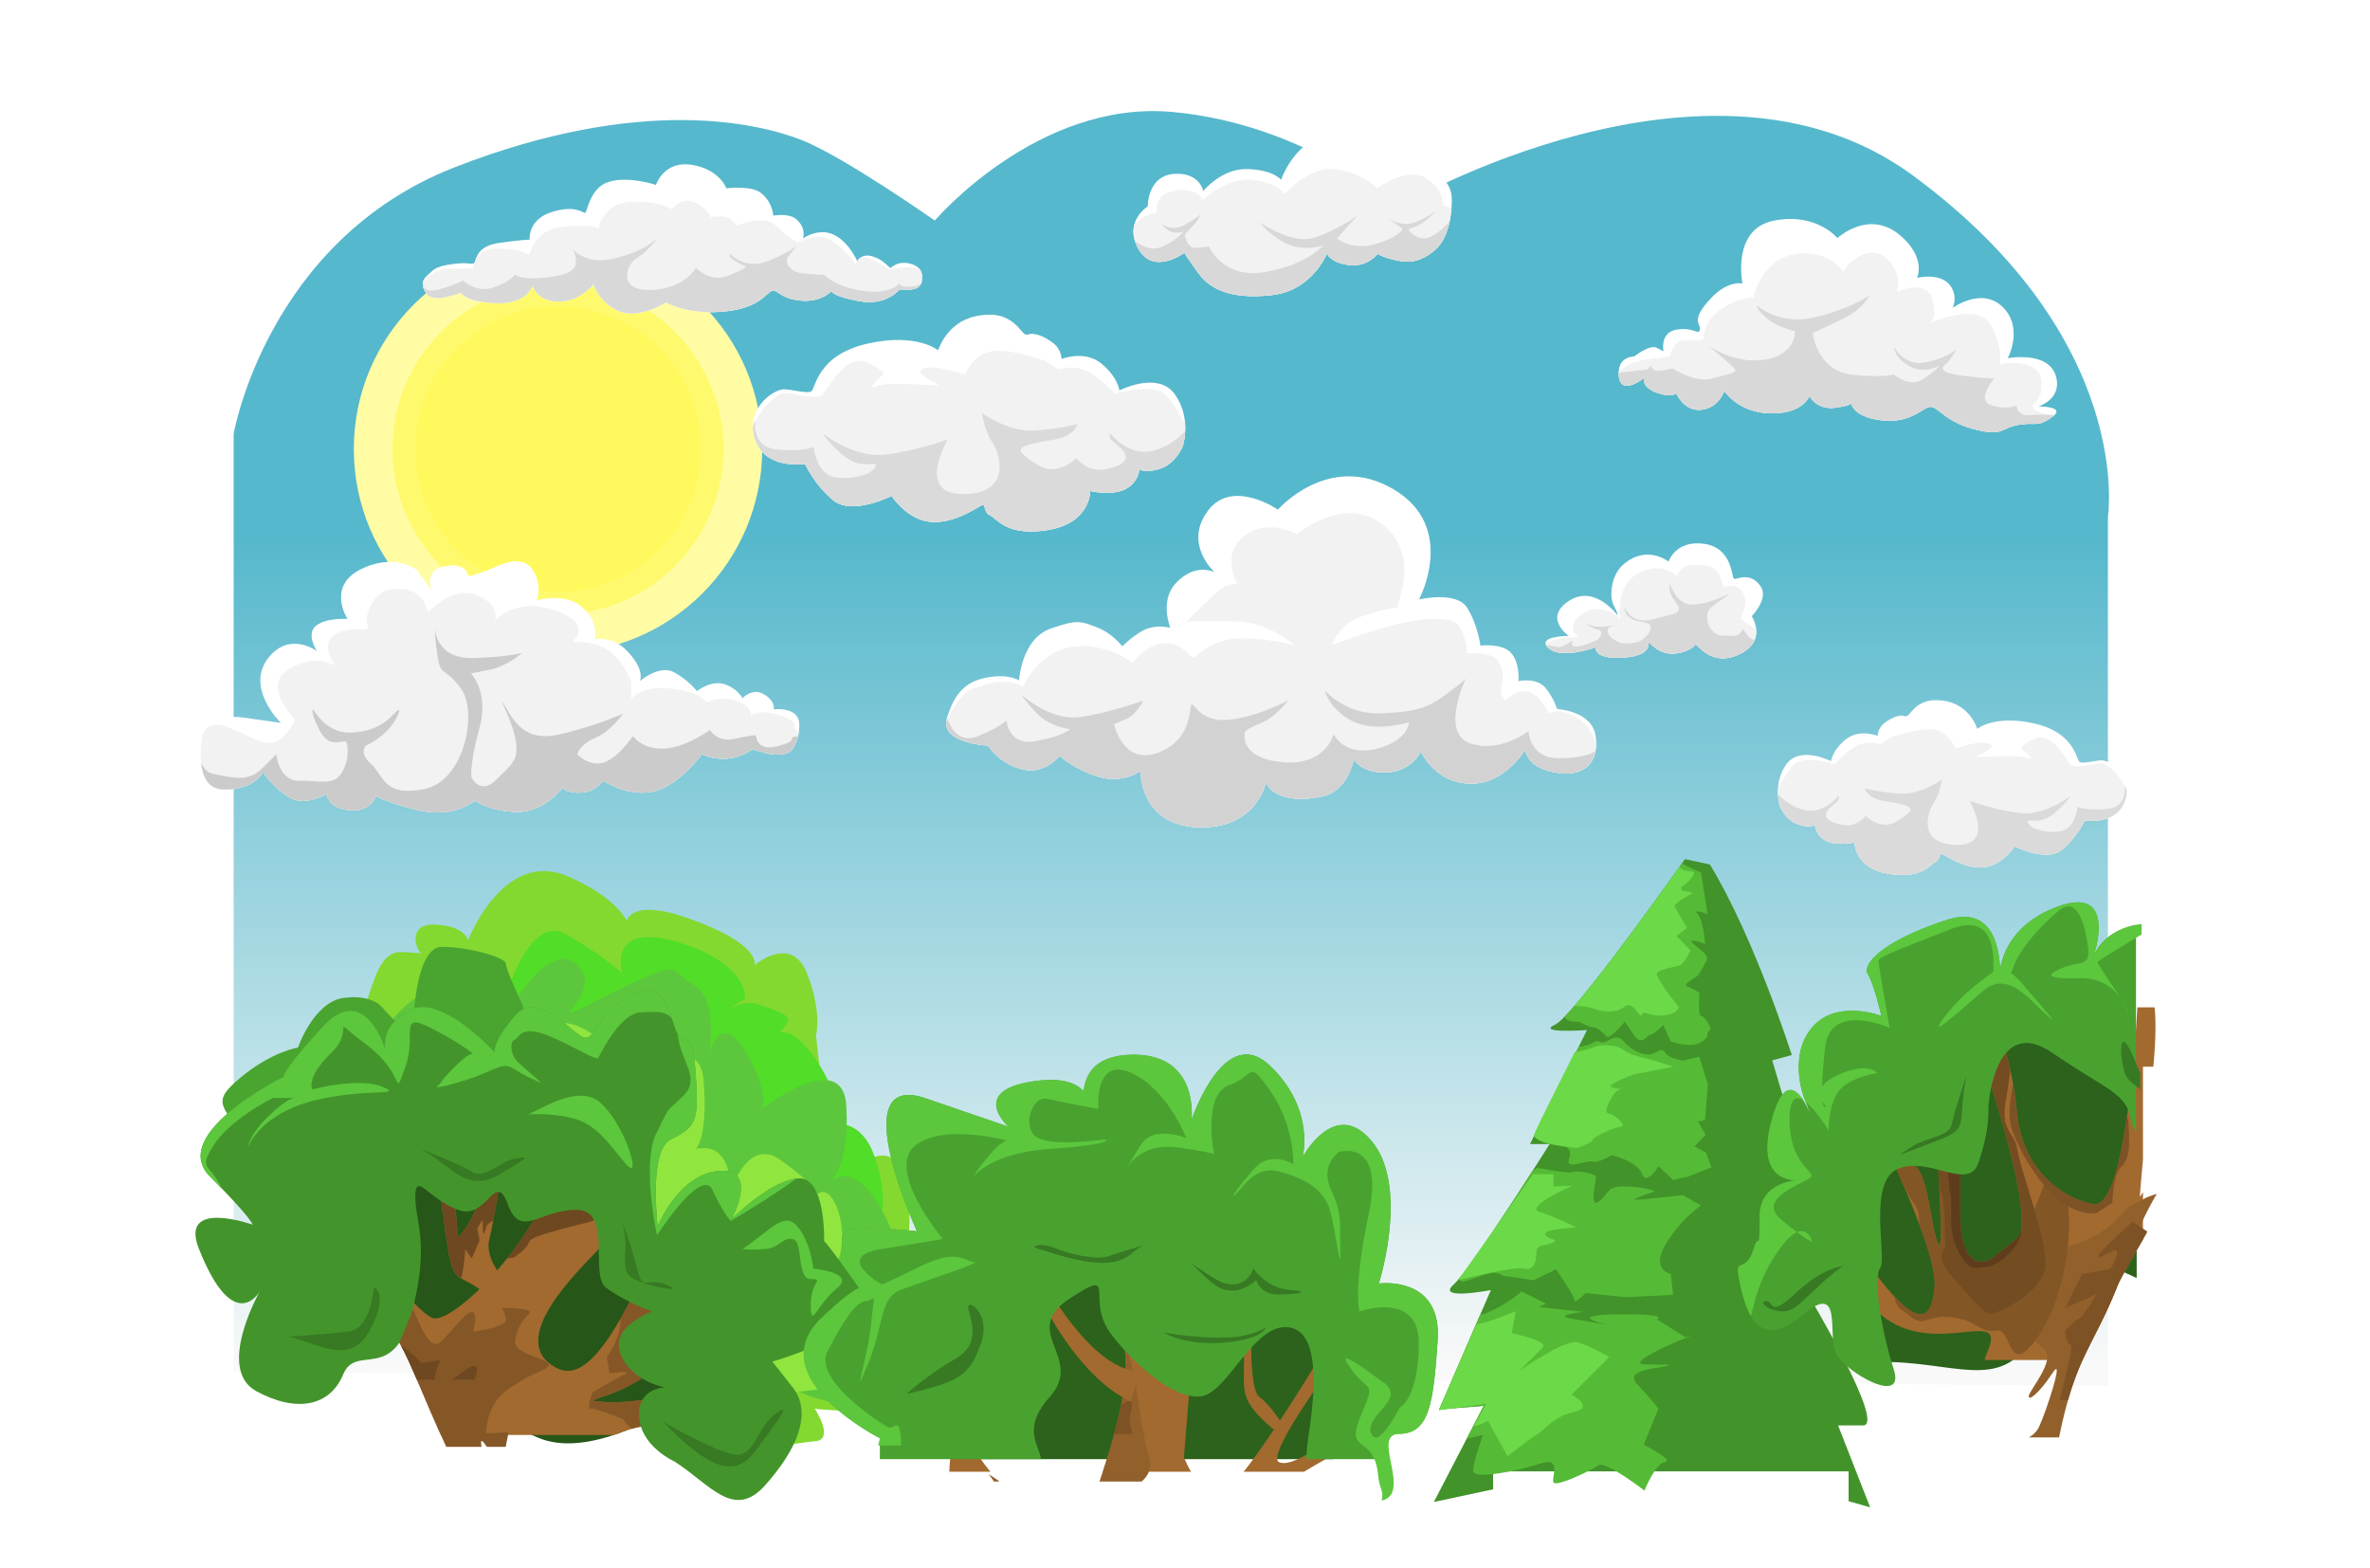<svg xmlns="http://www.w3.org/2000/svg" xmlns:xlink="http://www.w3.org/1999/xlink" xml:space="preserve" width="1200" height="793.701" viewBox="0 0 317.5 210"><defs><linearGradient id="a"><stop offset=".339" style="stop-color:#56b8cc;stop-opacity:1"/><stop offset="1" style="stop-color:#f9f9f9;stop-opacity:1"/></linearGradient><linearGradient xlink:href="#a" id="b" x1="159.015" x2="159.015" y1="16.217" y2="184.492" gradientTransform="translate(-2.566 -1.145)" gradientUnits="userSpaceOnUse"/><filter id="d" width="1.694" height="1.694" x="-.347" y="-.347" style="color-interpolation-filters:sRGB"><feGaussianBlur stdDeviation="7.905"/></filter><filter id="e" width="1.197" height="1.197" x="-.098" y="-.098" style="color-interpolation-filters:sRGB"><feGaussianBlur stdDeviation="1.81"/></filter></defs><g style="display:inline"><path d="M31.3 183.8V58.121s4.499-25.93 29.634-35.719 40.746-5.82 46.302-3.704 17.992 10.848 17.992 10.848 13.758-16.14 31.75-14.552c17.991 1.588 30.427 12.7 30.427 12.7s41.466-24.304 68.791-4.233c29.898 21.96 26.194 45.773 26.194 45.773V185.65Z" style="display:inline;opacity:1;fill:url(#b);stroke-width:.265"/></g><g style="display:inline"><path d="M-36.636 80.173c-.193-1.935.323-2.257 1.161-5.16s1.097-5.095 2.903-5.16c1.806-.064 5.74.58 6.643 1.097.903.516 2.774 1.29 3.419 2.45.645 1.162 2 3.29 2.644 4.451s2.258 3.612 1.677 3.934c-.58.323-1.29 1.548-1.87 1.548s-4.064 2.322-6.58 1.226-3.87-2.451-4.708-3.483-2.838-2.515-2.838-2.515z" style="fill:#275619;fill-opacity:1;stroke-width:.6;stroke-linecap:square;stroke-linejoin:bevel;stroke-dasharray:.6,1.8" transform="translate(144.363 -37.185)scale(2.717)"/><path d="M-35.152 63.403c.58-1.87.903-2.838 1.87-2.773s1.226.064.968.064-.839-1.483.645-1.419 1.612.774 1.612.774 1.742-4.515 4.902-3.16 3.29 2.967 3.032 2.967-.774-2.193 2.902-.903 3.29 2.322 3.29 2.322 1.806-1.548 2.58.387.451 3.096.451 3.096l.323 2.773s-.387 4.064.387 4.128 2.515-1.741 3.225-.645.774 3.29.58 3.612c-.193.323-1.677 1.355-1.677 1.355s2.193-2.451 2.451.193-2 5.87-2 5.87.646 1.29-1.29 1.225c-1.934-.065-2.063-.129-2.063-.129s1.032 1.548 0 1.612-4.128.903-3.548-1.096 2.774-6.514 2.58-6.837-3.805-10.384-9.288-10.449c-5.482-.064-10.578.452-11.287.13-.71-.323-.645-3.097-.645-3.097" style="display:inline;fill:#83d92f;fill-opacity:1;stroke-width:.6;stroke-linecap:square;stroke-linejoin:bevel;stroke-dasharray:.6,1.8" transform="translate(144.363 -37.185)scale(2.717)"/><path d="M-27.928 62.049s1.096-3.16 2.644-2.322a19 19 0 0 1 2.838 1.935s-.774-2.516 2.645-1.548c3.418.967 3.612 2.838 3.29 2.902s-1.936 1.548-1.936 1.548 1.42-1.806 2.71-1.354 1.74.58 1.29 1.096a25 25 0 0 1-.968 1.032s.774-2.193 2.709.903-.58 3.16-.58 3.16 2.386-1.354 3.289 1.355.064 3.999-.58 3.999c-.646 0-9.353-3.096-9.934-4.644s-7.224-6.127-7.224-6.127z" style="display:inline;fill:#51dd28;fill-opacity:1;stroke-width:.6;stroke-linecap:square;stroke-linejoin:bevel;stroke-dasharray:.6,1.8" transform="translate(144.363 -37.185)scale(2.717)"/><path d="m-24.897 65.274-.645.129s.387 2.709-.258 5.934-4.773 7.482-5.934 7.353c-1.16-.13-7.869-9.675-7.869-9.675l-.903.258s4.644 7.481 6.063 9.158c1.292 1.528 1.635 2.863 3.048 6.008h8.554c2.267-1.055 6.458-.46 6.458-.46l.516-2.323s-5.418 1.29-7.353 1.162c-1.935-.13.903 0 2.967-2.193s4.386-2.065 6.837-4.258-.129-1.934-.129-1.934-1.29-.13-2.064 1.677-4.902 3.225-5.676 3.999 2.064-6.192 3.096-6.837.13 0-1.16.129-3.758 8.936-6.257 7.772c-2.828-1.318 1.234-5.057 1.967-5.87 2.386-2.644 2.014-5.884 2.967-8.45.42-1.128.61-1.321-.161-1.225-.77.097-1.613 6.483-2.645 6.483s-1.419-6.837-1.419-6.837" style="display:inline;fill:#a26a2f;fill-opacity:1;stroke-width:.6;stroke-linecap:square;stroke-linejoin:bevel;stroke-dasharray:.6,1.8" transform="translate(144.363 -37.185)scale(2.717)"/><path d="M-28.916 77.716c-1.824-1.642-1.824-.182-2.28-3.466s-.638-5.29-.638-5.29l.82.09.457 5.656s.912-.82 1.185-2.554c.274-1.733.639-2.463.639-2.463s.547-.273.547.091c0 .365-.547 3.923-.82 5.017-.274 1.095 1.003 2.28 1.003 2.28zm-6.567-3.01c-.091-1.55-.183-2.828-.365-4.287s-.82-2.007-.365-2.098l.456-.091s1.642 4.196 1.368 6.202l-.273 2.007z" style="display:inline;fill:#a26a2f;fill-opacity:1;stroke-width:.6;stroke-linecap:square;stroke-linejoin:bevel;stroke-dasharray:.6,1.8" transform="translate(144.363 -37.185)scale(2.717)"/><path d="M-34.297 64.946c.638-2.098 3.74-3.193 4.287-3.193s1.915 1.916 1.915 1.916 2.007-3.831 3.467-2.372-2.554 3.467 1.46 1.46 2.918-1.186 4.195-.548c1.277.639.821 3.467.821 3.467s.547-2.554 2.007.273 0 2.828 0 2.828 4.56-3.74 4.743-.547c.182 3.192-.912 3.83-.912 3.83s1.094-1.367 2.554 1.095c1.46 2.463.547 3.831.547 3.831s2.372 1.004-.091 2.463-.365 4.014-3.193 3.284c-2.827-.73-4.925-3.01-4.925-3.649 0-.638 2.645-3.01-.365-3.466s-5.108-2.007-5.108-2.645c0-.639 5.2-4.378-.821-5.29-6.02-.913-7.754-.913-8.666-1.004s-1.915-1.733-1.915-1.733" style="fill:#5cc73d;fill-opacity:1;stroke-width:.6;stroke-linecap:square;stroke-linejoin:bevel;stroke-dasharray:.6,1.8" transform="translate(144.363 -37.185)scale(2.717)"/><path d="m-25.768 71.166-.032.17c-.286 1.429-1.254 3.058-2.346 4.42.393-.132.132.108.69-.32.684-.525.023-.57 1.277-.935s1.436-.388 2.12-.57c.685-.183 2.304-1.46 1.688-1.779-.133-.069-.41-.166-.761-.274-.113.147-.228.232-.346.232-.163 0-.31-.172-.443-.462a65 65 0 0 0-1.847-.482" style="display:inline;fill:#6e4820;fill-opacity:1;stroke-width:.6;stroke-linecap:square;stroke-linejoin:bevel;stroke-dasharray:.6,1.8" transform="translate(144.363 -37.185)scale(2.717)"/><path d="M-19.64 75.544c-.525.222-1.075.459-1.6.686-.408.813-.847 1.693-1.306 2.49q.021.209-.03.456c-.182.866-.639 1.413-.639 1.413l.137.822s1.186-.183.73.045-1.55.867-1.55.867-.365.82-.092.82c.274 0 1.551.502 1.551.502s.188.237.453.486c.7-.186 1.483-.273 2.24-.305a29 29 0 0 0 1.672-1.69c-1.73.352-4.02.757-5.146.682-1.935-.13.903 0 2.967-2.193 1.23-1.306 2.55-1.79 3.935-2.43-.062-.3-.142-.62-.232-.94-1.504 1.26-4.133 2.251-4.735 2.853-.513.513.561-2.37 1.644-4.564" style="fill:#855727;fill-opacity:1;stroke-width:.6;stroke-linecap:square;stroke-linejoin:bevel;stroke-dasharray:.6,1.8" transform="translate(144.363 -37.185)scale(2.717)"/><path d="M-32.572 66.37c.838-1.032 1.16-2.644 1.483-2.709s1.87-1.354 1.935.258.452 3.548.452 3.548 1.548-2.967 2.967-3.29 2.709 1.355 2.709 1.355l1.483.387s2.903-1.226 3.096.967-.129 3.548-.58 3.548c-.452 0-3.548 1.548-3.548 1.548s3.612-2.258 4.709-1.548.58 2.515.58 2.515.839-3.354 2.645-2.064 1.806 1.677 1.806 1.677.58-.516 1.032.839c.451 1.354.064 2.773-.516 3.289s-3.032 2-3.032 2 3.935-2.193 3.483-.13c-.451 2.065 1.226 3.419-1.29 3.677s-3.612.387-3.612.387-4.192-5.87-4.515-6.579c-.322-.71-8.514-7.353-9.223-7.417s-2.645-1.097-2.645-1.097z" style="display:inline;fill:#91e53f;fill-opacity:1;stroke-width:.6;stroke-linecap:square;stroke-linejoin:bevel;stroke-dasharray:.6,1.8" transform="translate(144.363 -37.185)scale(2.717)"/><path d="M-29.127 70.915a15 15 0 0 0-.245 1.237c-.273 1.733-1.185 2.554-1.185 2.554l-.276-3.416c-.24.086-.485.175-.715.26.092.758.208 1.665.352 2.7.265 1.906.377 2.213.78 2.457a.4.4 0 0 0 .064-.154c.114-.547.16-1.277.16-1.277l.319.456.387-.889-.114-.57s.274-.57.274-.342-.023.958.137.342c.057-.22.2-.327.374-.392.165-.873.353-2.034.48-2.905a34 34 0 0 0-.792-.061" style="fill:#6e4820;fill-opacity:1;stroke-width:.6;stroke-linecap:square;stroke-linejoin:bevel;stroke-dasharray:.6,1.8" transform="translate(144.363 -37.185)scale(2.717)"/><path d="M-40.828 70.176c-1.29-2-2-2.064-.452-3.354s2.838-1.484 2.838-1.484.774-2.257 2.258-2.45 1.935.515 1.935.515 1.483 1.677 1.483 1.097.13-4.128 1.42-4.128 3.16.516 3.16.838c0 .323.838 2.064.838 2.064s.323 4.709-.129 4.709c-.451 0-7.417.516-8.062.774s-5.29 1.419-5.29 1.419" style="display:inline;fill:#4aa530;fill-opacity:1;stroke-width:.6;stroke-linecap:square;stroke-linejoin:bevel;stroke-dasharray:.6,1.8" transform="translate(144.363 -37.185)scale(2.717)"/><path d="M-19.885 85.743c1.733 1.095 2.919 2.92 4.47 1.186s2.371-3.557 1.368-4.834l-1.004-1.277s5.747-1.551 4.196-3.74c-1.55-2.19-1.642-2.19-1.642-2.19s.092-3.192-1.277-3.1c-1.368.09-3.283 2.006-3.283 2.006s1.368-2.554-.639-2.372c-2.007.183-3.01 2.737-3.01 2.737s-.456-3.74.638-4.287c1.095-.548 1.369-.821 1.277-2.554-.09-1.734-.182-2.372-.73-2.463-.547-.091-.455-3.01-2.28-2.19-1.824.821-1.915 2.19-2.463 2.19-.547 0-2.28-2.463-3.466-1.095s-1.003 1.824-1.003 1.824-2.645-2.918-4.196-2.098-1.186 2.007-1.186 2.007-1.003-3.466-3.101-1.186-1.916 2.463-1.916 2.463-5.746 2.828-3.648 4.926 2.098 2.372 2.098 2.372-3.626-1.292-2.646 1.185c1.733 4.379 3.01 2.098 3.01 2.098s-2.189 3.831-.182 4.926 3.649.73 4.287-.82c.639-1.552 2.463.455 3.375-3.011s.183-4.47.183-5.747.638.092 2.098.639 1.824-2.007 2.462-.274 1.551.274 3.375.274.639 3.192 1.46 3.83c.82.64 2.28 1.187 2.28 1.187s-2.098.73-1.55 2.098 2.189 1.642 2.189 1.642-1.368 0-1.277 1.46 1.733 2.188 1.733 2.188" style="display:inline;fill:#43952b;fill-opacity:1;stroke-width:.6;stroke-linecap:square;stroke-linejoin:bevel;stroke-dasharray:.6,1.8" transform="translate(144.363 -37.185)scale(2.717)"/><path d="M-28.38 78.174s.065.064.194.516c.129.451-1.613.645-1.613.645s.258-.968-.064-.968c-.323 0-1.161 1.16-1.548 1.483s-.71-.064-1.355-1.612l-.672 1.65c.659 1.188 1.154 2.628 2.307 5.136h1.74c-.006-.047-.017-.104-.02-.142-.025-.268.107-.131.28.142h.934l.14-.723-1.097.064s-.064-1.419 1.097-2.193c1.16-.774.71-.451 1.741-.967s-1.548-.58-1.419-1.42c.13-.838.516-1.096.71-1.354s-1.355-.257-1.355-.257" style="display:inline;fill:#855727;fill-opacity:1;stroke-width:.6;stroke-linecap:square;stroke-linejoin:bevel;stroke-dasharray:.6,1.8" transform="translate(144.363 -37.185)scale(2.717)"/><path d="M-33.351 80.05c.257.483.502 1.038.77 1.663h.896c-.04-.365.273-.96.273-.96l-.967.13s-.533-.621-.972-.832m3.622.984c-.212-.023-.7.39-1.125.679h1.122c.16-.483.135-.666.003-.68" style="fill:#6e4820;fill-opacity:1;stroke-width:.6;stroke-linecap:square;stroke-linejoin:bevel;stroke-dasharray:.6,1.8" transform="translate(144.363 -37.185)scale(2.717)"/><path d="M-32.96 70.111c1.871.58 2.58 2.58 4.451 1.484s1.226-.839.71-.774-1.484 1.032-2.064.645-3.096-1.355-3.096-1.355m10.449 3.677c.58 1.612-.323 2.58.774 3.031s2.45.58 1.419.194c-1.032-.387-1.097.451-1.42-.839s-.773-2.386-.773-2.386m2.064 9.997c2.257 2.322 3.547 2.838 4.58 1.419 1.031-1.419 1.87-2.451.967-1.806s-1.032 2.193-2.064 2-3.483-1.613-3.483-1.613m-18.447-4.192c1.419.322 3.031 1.483 3.999-.323.967-1.806.193-2.128.193-2.128s-.129 2.064-1.225 2.193-2.967.258-2.967.258" style="fill:#377a23;fill-opacity:1;stroke-width:.6;stroke-linecap:square;stroke-linejoin:bevel;stroke-dasharray:.6,1.8" transform="translate(144.363 -37.185)scale(2.717)"/><path d="M-21.201 62.52a1.4 1.4 0 0 0-.6.145c-1.824.821-1.915 2.19-2.463 2.19-.547 0-2.28-2.463-3.466-1.095-1.185 1.368-1.003 1.825-1.003 1.825s-2.646-2.92-4.196-2.098c-1.55.82-1.186 2.006-1.186 2.006s-1.003-3.466-3.101-1.186-1.916 2.463-1.916 2.463-5.746 2.828-3.648 4.926c.213.213.39.395.562.572-.534-1.229-1.16-.859-.416-2.06.838-1.355 2.967-2.387 2.967-2.387h1.038c-.12.018-.453.14-1.2.839-1 .935-1.096 1.612-1.096 1.612s.58-1.612 3.16-2.29 4.644-.225 3.483-.71c-1.16-.483-3.45.13-3.45.13s-.355-.548.935-1.806-.29-1.903 1.71-.42 1.321 2.807 1.934 1.13-.451-2.838 1.452-1.839c.915.482 1.511.878 1.89 1.162-.142.032-.318.126-.536.322-.935.839-1.097 1.193-1.097 1.193s-.71.387 1.032-.129 2-1.032 2.645-.613 1.322.678 1.322.678-.645-.58-1.096-.968c-.452-.387-.452-1.096-.226-1.16.225-.065.258-.646 1.322-.323 1.064.322 2.71 1.386 2.806 1.225s1.064-2.225 2.128-2.257c.73-.022 1.217-.075 1.513.32-.214-.647-.506-1.391-1.203-1.397m1.472 2.13q.013.066.024.14c.194 1.322 1.129 2.064.258 2.935-.87.87-.58.322-1.322 1.838-.742 1.515.032 5.03.032 5.03s2.193-3.418 2.742-2.224.903 1.515.903 1.515 2.262-1.35 3.22-2.086c-1.36.171-3.185 1.996-3.185 1.996s1.368-2.554-.64-2.371c-2.006.182-3.01 2.736-3.01 2.736s-.455-3.74.64-4.287c1.094-.548 1.368-.822 1.276-2.555-.09-1.733-.182-2.37-.73-2.462-.08-.014-.147-.09-.208-.206" style="display:inline;fill:#5cc73d;fill-opacity:1;stroke-width:.6;stroke-linecap:square;stroke-linejoin:bevel;stroke-dasharray:.6,1.8" transform="translate(144.363 -37.185)scale(2.717)"/><path d="M-27.09 68.628c.452-.13 2.451-1.548 3.548-.58 1.096.967 1.806 3.16 1.548 3.224s-1.097-1.483-2.129-2.128-2.967-.516-2.967-.516m10.578 6.643c1.484-1.032 2.064-1.87 2.71-1.096.644.774.773 2.064.773 2.064s2.129.193 1.161.967c-.967.774-1.29 2.064-1.29.839s.71-1.29 0-1.29-.355-1.839-.87-1.968c-.517-.129-.613.42-1.387.484-.774.065-1.097 0-1.097 0" style="fill:#5cc73d;fill-opacity:1;stroke-width:.6;stroke-linecap:square;stroke-linejoin:bevel;stroke-dasharray:.6,1.8" transform="translate(144.363 -37.185)scale(2.717)"/><path d="M225.725 115.094s-14.79 20.994-17.415 22.187c-2.624 1.192 4.294.715 4.294.715l-7.634 15.269h2.625s-10.498 16.7-12.883 18.846c-2.386 2.148 5.01.716 5.01.716l-6.919 15.984 5.964-.477-6.68 12.883 7.938-1.701v-2.401h47.625v3.993l2.887.824-4.295-10.974h3.34c3.102 0-7.157-17.176-7.157-17.176l3.579.238-5.964-13.121 2.862-.477-5.487-18.37 2.625-.716s-5.01-15.745-10.974-25.527z" style="fill:#42932a;fill-opacity:1;stroke-width:1.463;stroke-linecap:square;stroke-linejoin:bevel;stroke-dasharray:1.463,4.39"/><path d="M225.356 115.68c.44.33 2.527 1.208 2.527 1.208l.878 5.601s-2.087-.878-1.318 0c.769.879.989 3.954.989 3.954s-2.966-1.1-1.318.219c1.647 1.317 1.756 1.537 1.427 2.196-.33.659-1.098 1.867-1.098 1.867s-2.196 1.209-1.427 1.429c.768.22 1.647.878 1.647.878s-.22 3.074.22 3.074c.439 0 1.647 1.758 1.098 1.978-.55.22.33.658-1.098 1.536-1.428.879-4.063-.109-4.063-.109l-.99-2.196s-1.318 1.318-1.757 1.318c-.44 0-1.098 1.647-2.197 0s-1.207-1.758-1.207-1.758-1.977 2.417-2.416 1.978c-.44-.44-1.209-1.209-1.758-1.209s-1.976-.769-1.976-.769-1.757.11-1.867-.658c-.002-.017-.01-.037-.015-.056 4.235-4.336 14.566-18.92 15.657-20.464z" style="fill:#55bb36;fill-opacity:1;stroke-width:1.463;stroke-linecap:square;stroke-linejoin:bevel;stroke-dasharray:1.463,4.39"/><path d="M216.571 138.987c.3.008.619.147.968.54 1.243 1.398 2.718 1.864 3.572 1.709s1.553-1.01 1.941-.233 2.408 1.088 2.408 1.088l2.175-.544 1.165 3.727-.39 4.815-.932.155 1.01 1.786-1.475 1.554 1.553.853.698 1.941-3.106 1.243-2.018.466-1.941-1.864s-1.631 2.719-2.253 1.01c-.62-1.708-4.038-2.486-4.038-2.486s-1.708 1.088-2.562.855c-.855-.233-3.805 1.32-3.106-.466s-2.175-2.252-3.029-2.951c-.2-.165-.886-.052-1.804.207l6.112-12.223.352.056c2.33-.62 1.553-.931 2.562-.62.726.222 1.371-.636 2.138-.618m-10.68 17.469c2.563.388 4.116.776 4.892.543s2.951.31 3.029.622c.078.31-1.01 4.427.387 3.34 1.398-1.088 1.01-1.943 3.029-2.02 2.019-.078 5.047.544 4.193.777s-3.027 1.008-2.25 1.008c.776 0 6.289-.62 6.289-.62l2.407 1.398s-2.718 1.786-4.737 5.202.7 3.96.7 3.96l.31 2.797-6.368.31-5.36-.544s-1.551 1.554-1.474 1.01c.078-.543-2.485-4.194-2.485-4.194l-3.028 1.476s-3.184-.544-3.727-.544c-.544 0-.855-.698-2.175-.387s-3.262 1.165-3.572 1.087c-.05-.012-.287-.099-.62-.228 2.159-2.538 6.952-9.878 9.865-14.42z" style="fill:#55bb36;fill-opacity:1;stroke-width:1.463;stroke-linecap:square;stroke-linejoin:bevel;stroke-dasharray:1.463,4.39"/><path d="m203.83 173.006 3.297 1.647-.99.44 6.04.658s-4.282.44-1.756.88 5.161.878 5.161.878-6.369-1.317.99-1.427c7.357-.11 5.38.658 5.38.658l3.844 2.416s1.537-.44 0 .11c-1.538.548-8.018 3.404-5.492 3.513 2.525.11 3.955-.11 2.967.22-.989.33-5.822.44-3.955 2.417s2.855 3.294 2.855 3.294l-1.977 4.832s4.174 2.087 2.857 2.307-2.747 3.843-2.747 3.843-5.27-4.064-6.149-3.405c-.878.66-5.712 2.966-6.041 2.307s1.209-3.513-1.756-2.525-9.007 2.195-9.007.987 1.318-4.832 1.318-4.832-.876.226-2.187.52l2.286-4.41-5.966.478 5.522-12.76.345.03c3.185-1.208 5.162-3.076 5.162-3.076" style="fill:#55bb36;fill-opacity:1;stroke-width:1.463;stroke-linecap:square;stroke-linejoin:bevel;stroke-dasharray:1.463,4.39"/><path d="M224.993 116.154c.855 1.01 2.563.077 1.709 1.32-.854 1.242-1.785 1.243-1.397 1.709s2.25.154.93.776c-1.32.62-1.94 1.397-1.94 1.397l1.708 2.95-1.397 1.088 1.864 1.941s-.854 1.708-1.32 1.941-3.03.544-3.185 1.165c-.156.622 2.95 4.505 2.95 4.505s-.154.933-2.095 1.088-2.64-.778-2.874-.08c-.233.7-1.165-2.095-2.33-1.085-1.164 1.01-3.416.62-4.425.155-.264-.122-1.14-.208-2.251-.294 4.482-5.164 12.33-16.177 14.029-18.574zm-14.023 24.785c3.075-.44 2.526-1.099 4.722-.879s1.098.769 4.063 1.538c2.966.768 4.393 1.317 4.393 1.317l-5.161.989s-4.064 1.427-3.075 1.757 1.757.11.988.33-2.306 3.074-1.428 3.184 2.526 1.647 1.648 1.757c-.879.11-3.624 1.318-3.734 1.757-.11.44-2.087 1.099-2.087 1.099s-6.37-.44-5.71-1.977c.658-1.538 5.38-10.872 5.38-10.872m-5.6 16.363h2.745v1.647l2.526-.11s-6.48 2.856-4.393 3.515 4.942 2.086 4.942 2.086-4.722.22-4.173.989c.55.768 2.087.549.879 1.098s-2.087 0-2.087 1.537c0 1.538-.769 2.197-1.757 1.867s-8.676 1.538-8.676 1.538zm-7.578 20.097c1.428-.11 5.272-1.757 5.272-1.757l-.55 2.965s4.942.988 4.174 1.867c-.769.879-3.185 3.185-3.185 3.185s6.15-4.283 7.797-3.844c1.648.44 4.283 1.977 4.283 1.977l-5.052 5.052s3.185 1.647.33 2.306-3.624 2.196-4.722 2.855-4.174 3.075-4.174 3.075l-2.635-4.722s-2.197 1.098-1.758.44c.44-.66 1.538-2.746 1.538-2.746l-6.37.878z" style="fill:#6bd948;fill-opacity:1;stroke-width:1.463;stroke-linecap:square;stroke-linejoin:bevel;stroke-dasharray:1.463,4.39"/><path d="M52.89 80.202c-.885 0-2.242.182-4.363.615-8.483 1.734-12.132-.09-10.216 4.379a20.5 20.5 0 0 0 2.402 4.16h15.832c.485-1.448 1.743-4.479-.538-6.076-2.053-1.436-.462-3.078-3.117-3.078" style="display:inline;fill:#2c621c;fill-opacity:1;stroke-width:.6;stroke-linecap:square;stroke-linejoin:bevel;stroke-dasharray:.6,1.8" transform="translate(-2.385 -90.462)scale(3.2)"/><path d="M47.085 81.915s.889 1.745.774 3.87c-.064 1.186-.512 2.787-.945 4.098h3.696a4 4 0 0 1-.3-.616l.516-6.32zm9.417 2.322s-1.935 3.353-3.612 5.546c-.03.039-.057.064-.085.1h2.534a28 28 0 0 1 1.55-.874l-.296-.659s-1.647 1.394-2.292 1.136 2.55-4.52 2.55-4.52zm-15.61 3.16s-.378 1.428-.403 2.486h1.723c-1.159-1.394-1.32-2.486-1.32-2.486" style="display:inline;fill:#a26a2f;fill-opacity:1;stroke-width:.6;stroke-linecap:square;stroke-linejoin:bevel;stroke-dasharray:.6,1.8" transform="translate(-2.385 -90.462)scale(3.2)"/><path d="m47.66 83.509-.009.064a8 8 0 0 1 .207 2.211c-.07 1.32-.612 3.133-1.085 4.508h1.764c.257-.216.462-.553.309-1.037-.274-.866-.547-3.056-.547-3.056zm-5.518 6.476.215.307h.217l-.057-.059c-.199-.13-.375-.248-.375-.248" style="display:inline;fill:#92602b;fill-opacity:1;stroke-width:.6;stroke-linecap:square;stroke-linejoin:bevel;stroke-dasharray:.6,1.8" transform="translate(-2.385 -90.462)scale(3.2)"/><path d="M54.05 88.106c-1.418-1.225-1.225-1.548-1.225-2.838s-.129-2.58-.129-2.58.71-.322.58 0c-.128.323-.322 3.677.194 4.064s.968 1.161.968 1.161zm-5.98-1.176c-1.64-.73-3.1-2.92-3.739-4.288s.456-2.737.456-2.737-1.55.456.456 3.284 3.284 2.463 3.284 2.463z" style="display:inline;fill:#a26a2f;fill-opacity:1;stroke-width:.6;stroke-linecap:square;stroke-linejoin:bevel;stroke-dasharray:.6,1.8" transform="translate(-2.385 -90.462)scale(3.2)"/><path d="M52.895 72.415c-1.367.037-2.27 2.747-2.27 2.747s.365-2.828-2.554-2.736c-1.452.045-1.888.79-1.96 1.528-.302-.34-.88-.569-1.962-.434-2.92.365-1.186 1.916-1.186 1.916l-3.466-1.186c-3.467-1.186-.365 5.564-.365 5.564s-1.55-.182-2.737-.091c-.871.067-.07 1.607.418 2.421-.29.102-.8.456-1.695 1.319-2.554 2.463 2.463 5.017 2.463 5.017v.876h6.745c-.07-.598-.821-1.27.37-2.61 1.46-1.641-1.277-2.736.82-4.104 2.099-1.368.64 0 1.734 1.46 1.095 1.459 3.01 3.01 4.013 2.553s2.007-2.827 3.284-2.827 1.369 1.915 1.004 4.378a11 11 0 0 0-.12 1.15h3.382c-.025-.586.025-1.059.478-1.059 1.277 0 1.459-1.185 1.641-3.922.183-2.736-2.462-2.372-2.462-2.372s1.277-4.013-.274-5.929c-1.55-1.915-2.919.639-2.919.639s.547-2.007-1.368-3.831c-.36-.342-.7-.476-1.014-.467" style="display:inline;fill:#49a22f;fill-opacity:1;stroke-width:.6;stroke-linecap:square;stroke-linejoin:bevel;stroke-dasharray:.6,1.8" transform="translate(-2.385 -90.462)scale(3.2)"/><path d="M38.7 86.623c2.322-.516 2.644-.839 3.096-2.064s-.452-1.87-.516-1.613c-.065.258.71 1.484-.516 2.193S38.7 86.623 38.7 86.623m5.353-6.127c2.129.709 3.311.892 4.064.253.752-.638 1.026-.479-.046-.182-1.072.296-.975.457-2.043.276-.795-.134-1.081-.367-1.514-.436-.434-.068-.46.089-.46.089m5.408 3.56c1.368.775 3.77.383 4.158-.05.388-.434-.122.21-1.467.255s-2.691-.205-2.691-.205M50.6 81.14c.935.936 1.201 1.161 1.75 1.161s.991-.451.991-.451.13.613.935.613c.807 0 1.42-.13.452-.194s-1.516-.903-1.516-.903-.226.891-1.217.621c-.331-.09-1.395-.846-1.395-.846" style="display:inline;fill:#377a23;fill-opacity:1;stroke-width:.6;stroke-linecap:square;stroke-linejoin:bevel;stroke-dasharray:.6,1.8" transform="translate(-2.385 -90.462)scale(3.2)"/><path d="M52.895 72.415c-1.367.037-2.27 2.747-2.27 2.747s.365-2.828-2.554-2.736c-1.452.045-1.888.79-1.96 1.527-.302-.34-.882-.568-1.962-.433-2.92.365-1.186 1.916-1.186 1.916l-3.466-1.186c-3.466-1.186-.365 5.564-.365 5.564s-1.55-.183-2.737-.091c-.87.067-.072 1.603.416 2.419-.292.105-.804.464-1.693 1.32-2.554 2.463 2.463 5.018 2.463 5.018l-.07.304h.96c-.038-1.355-.257-.646-.525-.76-.32-.137-3.193-2.007-2.554-3.193.638-1.186 1.14-2.053 1.596-2.098.456-.046.365-.501.228.958s-.866 3.466-.137 1.687c.73-1.778.46-2.77 1.411-3.125s3.418-1.16 3.048-1.145c-.371.016-.645-.613-2.226.161s-1.644.775-1.644.775-2.064-1.162-.033-1.484 2.58-.42 2.58-.42-2.45-2.934-1.128-3.934c.996-.753 2.924-.408 3.815-.192-.155.051-.35.179-.59.45-.742.839-.774 1.032-.774 1.032s.709-.967 3.16-1.129c2.451-.16 2.483-.387 2.29-.387s-2.032.29-2.774-.064c-.741-.355-.29-1.806.387-1.645.678.162 2.129.42 2.129.42s-.194-2.193 1.354-1.516 2.322 2.74 2.322 2.74-1.354-.58-1.903.291c-.548.87-.548.903-.548.903s.549-1 2.065-.806c1.515.193 1.612.355 1.547.194-.064-.162-.419-2.452.645-2.806s.742-1.161 1.742.29.935 3.031.935 3.031-.935-.612-1.645.194-1.064 1.355-.741 1.032c.322-.322.806-1.161 1.741-.935s1.935.677 2.193 1.677.452 2.774.42 1.613.096-1.484-.388-2.516c-.483-1.032.323-1.58.323-1.58s1.935-.613 1.258 2.58c-.678 3.192-.387 4.095-.387 4.095s2.515-.903 2.483 1.387-.806 2.644-.806 2.644-.903 1.806-1.194 1.064c-.29-.741 1.516-1.418.517-2.128-1-.709-2.097-1.548-1.323-.516s1 .387.355 1.967.58.71.742 2.419c.06.635.261.669.147 1.08 1.302-.27-.444-2.791.706-2.791 1.277 0 1.46-1.186 1.642-3.923.183-2.736-2.462-2.372-2.462-2.372s1.277-4.013-.274-5.929c-1.55-1.915-2.919.639-2.919.639s.547-2.007-1.368-3.831c-.36-.342-.7-.476-1.014-.467" style="display:inline;fill:#5cc73d;fill-opacity:1;stroke-width:.6;stroke-linecap:square;stroke-linejoin:bevel;stroke-dasharray:.6,1.8" transform="translate(-2.385 -90.462)scale(3.2)"/><path d="M48.016 86.926c-.07-.001-.177.044-.333.15-.08.4-.18.815-.292 1.228h.77c-.11-.437-.173-.495-.09-.828.075-.299.11-.55-.055-.55" style="display:inline;fill:#7d5225;fill-opacity:1;stroke-width:.6;stroke-linecap:square;stroke-linejoin:bevel;stroke-dasharray:.6,1.8" transform="translate(-2.385 -90.462)scale(3.2)"/><path d="M268.396 133.066c-2.104.02-3.841 1.199-4.98 5.016-2.802 9.396-2.637 14.177-3.461 14.507-.825.33-9.891-4.946-11.045 2.308s-4.286 14.177-1.649 20.77c2.638 6.594-4.869 6.962 4.693 6.797 9.56-.165 16.078 4.083 20.2-3.17 4.12-7.253 7.418-9.726 8.572-10.056.71-.202 3.444.996 5.518 1.974V139.15c-2.011-1.917-4.312-3.173-7.002-3.375-3.915-.293-7.772-2.737-10.846-2.708" style="display:inline;fill:#2c621c;fill-opacity:1;stroke-width:1.533;stroke-linecap:square;stroke-linejoin:bevel;stroke-dasharray:1.533,4.6"/><path d="m266.219 133.302-2.638 2.637s9.891 27.365 6.594 30.002l-3.297 2.638s-4.286 2.967-4.286-6.264v-13.518s-3.297-.66-3.297.99c0 1.648 1.32 19.122.33 16.814s-1.319-9.561-3.297-10.55-2.473.164-2.473.164 5.654 12.08 5.324 16.037-1.609 6.675-7.816-1.472c-2.096-2.751-3.155-4.48-3.605-5.565l-.991.397s-4.809-5.885 2.115 6.643c6.924 12.529 20.66 1.474 17.337 8.904a6.4 6.4 0 0 0-.34 1.032h13.124c1.376-3.046 2.899-5.465 4.69-9.985.266-.671 1.683-3.18 3.393-6.142v-6.358l-.426.63s.149-2.003.426-4.956v-12.477h1.387c.525-5.497.165-7.953.165-7.953h-2.308s-1.318 27.365-5.934 26.376c-4.616-.99-9.561-4.946-10.22-12.529s-3.957-15.495-3.957-15.495m-18.461 31.913 2.306-.922s-3.556-2.087-2.306.922" style="display:inline;fill:#a26a2f;fill-opacity:1;stroke-width:1.533;stroke-linecap:square;stroke-linejoin:bevel;stroke-dasharray:1.533,4.6"/><path d="M288.934 159.934c-1.966.6-1.847.864-2.685 1.183-2.448.932-1.865 2.914-7.11 5.128-5.246 2.215-5.012.234-3.497 3.731s-1.4 3.73-3.264 5.945c-1.865 2.215 0 3.497 1.516 4.896 1.515 1.399-1.983 5.36-2.1 6.177s1.4-.35 3.148-3.03c1.749-2.682-.816 5.128-1.748 7.11-.353.75-.824 1.166-1.386 1.488h4.037c2.197-10.902 4.582-12.115 7.847-20.356.45-1.136 1.976-6.732 5.242-12.272" style="display:inline;fill:#92602b;fill-opacity:1;stroke-width:1.533;stroke-linecap:square;stroke-linejoin:bevel;stroke-dasharray:1.533,4.6"/><path d="M259.37 151.217c.202 3.978 1.147 17.465.255 15.384-.99-2.308-1.319-9.561-3.297-10.55-1.378-.69-2.027-.34-2.299-.064l-.045.514c.097.208.413.896.959 2.15.273.521.398.817.923 1.728.888 1.543 1.169 1.403 1.215 2.9.007.235.022.495.034.748 1.183 3.17 2.21 6.481 2.064 8.225-.282 3.387-1.272 5.844-5.443 1.375.258.816.322 1.425 1.147 1.953 1.17.748 1.824 1.684 2.947 1.357 1.122-.328 2.151-.843 4.677-.282 2.526.562 2.9 1.965 4.958 1.591s1.497 6.174 5.098 1.45 4.724-12.255 4.63-16.183c-.023-.977-.11-2.2-.227-3.485a12.7 12.7 0 0 1-2.853-2.182c-1.021 3.006-2.29 6.117-3.354 6.813-.1.6-.287 1.045-.584 1.282l-3.297 2.638s-4.286 2.967-4.286-6.264V152.5a23.4 23.4 0 0 0-3.222-1.283" style="display:inline;fill:#835626;fill-opacity:1;stroke-width:1.533;stroke-linecap:square;stroke-linejoin:bevel;stroke-dasharray:1.533,4.6"/><path d="m268.257 139.265-3.04 1.425c2.656 7.944 7.391 23.305 4.958 25.251l-3.297 2.638s-4.286 2.967-4.286-6.264v-13.518s-3.297-.66-3.297.99c0 .621.186 3.612.367 6.828.034.04.066.06.091.051-.03.166-.046.309-.063.453.032.594.065 1.125.095 1.723.127.5.315 1.005.497 1.793.397 1.72.133 4.167.331 5.688.199 1.522-1.852 1.588 1.058 4.895s4.234 4.961 5.226 4.763 7.276-2.977 7.144-6.88c-.133-3.902-3.374-12.501-3.77-15.015-.398-2.513-2.25-2.513-1.588-6.416.232-1.369.444-2.86.637-4.283a60 60 0 0 0-1.063-4.122" style="display:inline;fill:#744c22;fill-opacity:1;stroke:none;stroke-width:.78"/><path d="m260.372 149.344 2.22 2.854v10.117c0 9.231 4.286 6.264 4.286 6.264l3.298-2.638c.276-.22.456-.618.561-1.155.12.34.056.665-.34 1.46-1.05 2.097-3.381 3.497-4.547 3.497s-1.982.815-3.497-2.1c-1.515-2.913-.699-5.244-1.049-7.459s-.932-10.84-.932-10.84" style="display:inline;fill:#5d3d1b;fill-opacity:1;stroke-width:1.533;stroke-linecap:square;stroke-linejoin:bevel;stroke-dasharray:1.533,4.6"/><path d="M278.537 120.886c-.823-.036-1.886.17-3.251.711-5.327 2.111-6.91 5.748-7.338 8.27-.143-3.416-1.293-8.542-7.169-6.621-8.572 2.802-11.375 5.934-10.55 7.253s1.813 5.605 1.813 5.605-5.935-2.308-9.231 1.484-1.154 9.396-1.154 9.396l.819 2.13c-1.142-2.588-3.271-5.812-5.105.837-1.966 7.126 1.378 8.115 3.21 8.158-1.708.224-4.859 1.133-4.859 4.865 0 5.11-.152 2.216-.66 3.957-1.153 3.956-2.637 1.318-2.142 4.12 1.027 5.82 3.132 9.727 8.572 5.111s3.297 2.638 4.45 5.11c1.155 2.473 9.397 7.254 7.748 2.143-1.648-5.11-2.802-12.198-1.813-13.517s-1.813-11.704 2.473-13.353 9.396 3.132 10.715-.824 1.319-5.935 1.319-7.253c0-1.32 1.154-12.529 8.572-7.419s9.89 5.276 10.55 9.067c.126.722.36 1.161.645 1.472v-27.69c-4.882.971-5.755 4.458-5.755 4.458s2.582-7.276-1.86-7.47" style="display:inline;fill:#49a22f;fill-opacity:1;stroke-width:1.533;stroke-linecap:square;stroke-linejoin:bevel;stroke-dasharray:1.533,4.6"/><path d="M284.496 139.567c-.559-.018-.35 2.678.186 4.285.21.628 1 1.355 2.03 2.072v-2.21c-.55-1.097-.952-2.478-1.7-3.654-.217-.34-.387-.488-.516-.493m-21.079 4.615c-1.32 6.923.743 6.91-4.444 8.834s-5.129 2.156-3.03.699 5.187-1.34 5.536-3.147c.35-1.807 1.938-6.386 1.938-6.386m-16.567 25.444c-4.313 3.147-5.944 6.061-7.926 6.061s-3.38-1.282-2.331-1.398c1.049-.117.233 2.448 3.963-1.05 3.73-3.496 6.294-3.613 6.294-3.613" style="display:inline;fill:#377a23;fill-opacity:1;stroke-width:1.533;stroke-linecap:square;stroke-linejoin:bevel;stroke-dasharray:1.533,4.6"/><path d="M278.282 120.882c-.784.012-1.768.229-2.996.715-5.309 2.104-6.903 5.727-7.338 8.247-.147-3.415-1.306-8.515-7.169-6.598-8.572 2.802-11.375 5.934-10.55 7.253s1.813 5.605 1.813 5.605-5.935-2.308-9.232 1.484-1.153 9.395-1.153 9.395l.25.652c1.445 1.135 3.078 3.808 3.078 3.808s-.116-2.915 1.166-5.013 5.361-2.681 5.361-2.681-1.282-1.632-5.478.35c-1.057.499-1.646 1.006-1.947 1.486.033-1.258.163-3 .432-5.333.7-6.062 8.626-2.565 8.626-2.565s-1.457-8.304-1.486-8.916 2.885-1.604 9.646-4.285c6.76-2.68 5.595 5.275 5.77 5.567s-3.205 1.89-6.337 5.887 1.854-.578 4.945-3.215c3.09-2.638 5.88.766 8.21 2.98 2.332 2.215.117-.348-2.914-3.845-.793-.915-1.302-1.338-1.616-1.513.11-.124.226-.341.335-.702.7-2.331 3.729-5.712 6.177-7.694 2.448-1.981 3.497 2.098 3.847 4.895.35 2.798-1.166 1.866-3.381 2.799s-2.447 1.515 2.215 1.398c2.858-.071 4.53 1.302 5.453 2.538a41 41 0 0 0-.907-1.372c-2.331-3.38-2.099-3.38-2.099-3.38s3.375-2.182 5.896-3.625v-1.425c-4.816.65-6.175 3.632-6.445 4.397.27-.806 2.33-7.364-2.171-7.294zm5.727 12.699c.332.524.585.953.75 1.261a7 7 0 0 0-.75-1.261m.75 1.261c.103.224.172.407.208.514.147.441.29.414-.208-.514m-44.843 11.179c-.832-.049-1.72.942-2.545 3.93-1.959 7.101 1.353 8.107 3.189 8.156-1.714.23-4.838 1.155-4.838 4.867 0 5.11-.152 2.216-.66 3.957-1.153 3.956-2.636 1.318-2.142 4.12.375 2.124.894 3.99 1.666 5.284.46-1.96 1.096-5.202 3.755-8.923.993-1.391 1.78-2.075 2.397-2.343a34 34 0 0 1-2.28-1.853c-2.914-2.565 2.68-4.547 3.962-5.363s-2.797-1.515-2.68-8.16c.045-2.623.874-2.898 1.859-2.275-.5-.771-1.076-1.362-1.683-1.397m.822 19.048c1.356 1.001 2.032 1.294 2.032 1.294s-.478-1.97-2.032-1.294m3.409-17.546c.253.44.536.731.372.772-.163.04-.296-.197-.372-.772" style="display:inline;fill:#5cc73d;fill-opacity:1;stroke-width:1.533;stroke-linecap:square;stroke-linejoin:bevel;stroke-dasharray:1.533,4.6"/><path d="M285.667 163.682s-4.313 3.846-4.546 4.546c-.233.699.932-.35 2.097-.7s-.466 2.448-.466 2.448l-3.846.699-2.215 4.546 4.196-1.865s-1.748 3.03-2.33 3.264c-.584.233-1.866 1.632-1.866 1.632s.116 1.865.699 1.865c.433 0-.553 3.873-1.47 7.44h1.127c1.878-6.543 3.964-8.584 6.645-15.351.298-.752 1.915-3.613 3.916-7.06l.04-.182zm-15.976-18.426c.21 1.169.382 2.357.485 3.54.66 7.584 5.604 11.54 10.22 12.53 2.178.466 3.62-5.38 4.538-11.686l.149.17c.35 3.963.117 5.596-.932 6.528-1.05.933-1.165 4.779-1.165 4.779l-2.099 1.398s-2.098.467-4.896-1.63c-2.798-2.099-5.595-6.879-6.527-9.793-.488-1.524-.179-3.908.227-5.836" style="display:inline;fill:#7d5225;fill-opacity:1;stroke-width:1.533;stroke-linecap:square;stroke-linejoin:bevel;stroke-dasharray:1.533,4.6"/></g><g style="display:inline" transform="translate(-153.119 -13.557)"><circle cx="227.874" cy="73.713" r="27.355" style="display:inline;opacity:1;fill:#fffca4;fill-opacity:1;stroke-width:.309;filter:url(#d)"/><circle cx="227.874" cy="73.713" r="22.063" style="opacity:1;fill:#fffa6d;fill-opacity:1;stroke-width:.25;filter:url(#e)" transform="translate(-1.142 -.37)scale(1.005)"/><circle cx="227.874" cy="73.713" r="19.149" style="opacity:1;fill:#fff95e;fill-opacity:1;stroke-width:.217"/></g><g style="display:inline"><path d="M158.668 33.873s-4.163 3.087-6.174-.562 1.263-5.659 1.263-5.659-.047-4.07 3.461-4.35 3.976 2.292 3.976 2.292 2.479-3.087 5.987-2.947 4.443 1.45 4.443 1.45 1.766-5.363 6.548-6.08c6.548-.982 7.764 4.022 7.764 4.022s8.606-.56 8.56 4.771c-.047 5.332-2.386 6.782-2.386 6.782s-1.777 1.684-3.975 1.45-3.602-1.029-3.602-1.029-1.291 1.78-3.77 1.5c-2.479-.281-3.012-1.547-3.012-1.547s-1.917 4.958-7.343 5.566-8.279-.748-9.869-2.947-1.87-2.712-1.87-2.712" style="opacity:1;fill:#fff;fill-opacity:1;stroke-width:.265"/><path d="M178.173 22.624c-3.245.102-6.081 3.391-6.081 3.391s-.702-1.45-4.163-1.918-6.782 2.666-6.782 2.666-.842-1.917-4.35-1.075c-2.206.53-1.824 2.806-1.824 2.806s-1.45.093-2.666 1.356c0 0-.205.03-.286.04-.29.892-.289 2.038.473 3.421 2.012 3.649 6.174.562 6.174.562s.28.514 1.87 2.713 4.444 3.554 9.87 2.946 7.343-5.566 7.343-5.566.533 1.266 3.012 1.547 3.77-1.5 3.77-1.5 1.403.795 3.602 1.029 3.975-1.45 3.975-1.45 2.01-1.254 2.338-5.693c-.03-.019-.063-.05-.093-.06-1.122-.421-1.029-.327-1.029-.327s.281-2.012-2.291-3.649-6.502 1.357-6.502 1.357-2.198-2.198-5.706-2.573a5 5 0 0 0-.654-.023" style="opacity:1;fill:#f2f2f2;fill-opacity:1;stroke-width:.265"/><path d="M192.391 28.213s-1.871 1.45-3.508 1.73c-1.637.281-3.04-.794-3.04-.794l2.104 1.543s-.841 1.263-3.881 2.058-4.958-.795-4.958-.795.14-.093.7-.795c.562-.702 2.06-2.245 2.06-2.245s-2.9 2.01-5.847 2.946-7.203-2.057-7.203-2.057.888 1.402 3.274 2.712c2.385 1.31 5.144.375 5.144.375s-2.104 2.572-7.763 3.554c-5.66.982-7.53-3.46-7.53-3.46s-.469.14-1.685.233-1.543-1.73-1.543-1.73.374-.562 1.076-1.217c.701-.655 1.075-1.59 1.075-1.59s-.42.467-2.15 1.45c-1.731.982-3.322-.234-3.322-.234l.889.795c.888.796 2.245.375 2.245.375s-1.17 1.356-3.04 2.057c-1.5.563-2.922-.433-3.446-.864.104.334.25.684.452 1.051 2.012 3.649 6.174.562 6.174.562s.28.514 1.87 2.713 4.444 3.554 9.87 2.946 7.343-5.566 7.343-5.566.533 1.266 3.012 1.547 3.77-1.5 3.77-1.5 1.403.795 3.602 1.029 3.975-1.45 3.975-1.45 1.45-.914 2.087-3.912c-.401.467-1.358 1.478-2.555 2.041-1.59.749-2.806-.748-2.806-.748s-.561-.234.655-.562c1.216-.327 2.9-2.198 2.9-2.198" style="opacity:1;fill:#d8d8d8;fill-opacity:1;stroke-width:.265"/><path d="M132.37 99.89s-6.528-.296-5.51-3.687c1.016-3.391 2.542-4.96 5.51-5.468 2.84-.487 4.153.424 4.153.424s.3-5.59 4.24-6.952c3.433-1.187 3.856-1.06 6.188-.17 2.079.794 3.39 2.544 3.39 2.544s1.71-1.635 2.968-2.204c1.78-.806 3.476-.254 3.476-.254s-1.453-3.592.678-5.935c2.662-2.927 5.256-1.526 5.256-1.526s-4.281-3.815-.848-8.308c3.258-4.262 9.325-.084 9.325-.084s6.817-7.825 15.464-2.739 3.441 14.777 3.441 14.777 5.002-1.187 6.443 1.102 1.78 5.086 1.78 5.086 2.846-.372 4.07.933c1.27 1.356 1.017 3.815 1.017 3.815s2.5-.552 3.687.974 1.484 2.756 1.484 2.756 4.662.254 5.171 3.56c.503 3.269-1.187 5.468-4.79 5.044-4.594-.54-4.62-3.179-4.62-3.179s-2.61 4.434-6.951 4.578c-5.13.17-7.037-4.323-7.037-4.323s-1.178 2.545-4.238 2.797c-3.603.297-4.748-1.695-4.748-1.695s-.802 4.194-4.154 4.916c-6.485 1.4-7.63-1.865-7.63-1.865s-1.186 6.274-9.07 6.02-7.715-7.545-7.715-7.545-2.373 1.78-5.68.762c-3.306-1.017-5.17-2.797-5.17-2.797s-1.95 2.543-4.96 1.823c-3.156-.756-4.62-3.18-4.62-3.18" style="fill:#fff;fill-opacity:1;stroke-width:.24"/><path d="M180.33 68.749c-3.585.223-6.59 2.827-6.59 2.827s-3.942-2.331-7.206.339c-3.025 2.475-.764 6.358-.764 6.358s-.249-.203-1.44.17c-1.056.329-5.341 4.832-5.341 4.832s2.712-.17 6.951 0 7.545 3.221 7.545 3.221-3.094-.975-7.163-.975-6.028 2.438-6.231 2.501c-.923.287-1.187-1.823-3.985-1.865-2.327-.035-4.408 2.628-4.408 2.628s-3.476-2.798-8.054-2.12c-4.577.679-6.612 5.342-6.612 5.342s-1.526-1.188-4.493-.425-3.645.976-5.68 4.918l-.064.07c-.444 3.038 5.575 3.32 5.575 3.32s1.464 2.424 4.62 3.18c3.01.72 4.96-1.823 4.96-1.823s1.864 1.78 5.17 2.797 5.68-.763 5.68-.763-.17 7.291 7.715 7.546 9.07-6.02 9.07-6.02 1.145 3.264 7.63 1.866c3.352-.723 4.154-4.917 4.154-4.917s1.145 1.992 4.748 1.695c3.06-.252 4.238-2.798 4.238-2.798s1.908 4.493 7.037 4.324c4.342-.144 6.951-4.578 6.951-4.578s.026 2.639 4.62 3.18c3.297.387 4.97-1.433 4.849-4.248-.57-.736-.552-1.792-2.305-3.001-2.459-1.696-4.112-.763-4.112-.763s-.509-1.78-2.204-2.713c-1.696-.932-3.56 1.018-3.56 1.018s-.763-.763-.51-1.78c.255-1.018.424-2.459-.508-3.646-.933-1.187-4.154-.932-4.154-.932s.254-.848-.424-2.459c-.678-1.61-.82-2.263-4.662-2.12-4.536.17-12.886 3.476-12.886 3.476s0-.932 1.78-2.627c1.78-1.696 7.46-2.544 6.952-2.374-.51.17 3.39-6.697-1.865-11.02-1.643-1.352-3.393-1.743-5.023-1.641" style="fill:#f2f2f2;fill-opacity:1;stroke-width:.24"/><path d="M196.374 90.904s-.423.51-2.882 2.29-4.154 2.203-8.647 2.373-7.375-3.052-7.375-3.052.593 2.459 3.645 4.07c3.052 1.61 7.63.17 7.63.17s0 2.457-4.324 3.56c-4.323 1.101-5.765-1.95-5.765-1.95s-1.017 4.323-6.951 3.73-4.917-4.07-4.917-4.07.424-.508 2.204-1.186 3.645-3.052 3.645-3.052-3.984 2.204-7.884 2.628-4.662-2.12-5.086-2.035.254 4.663-4.493 6.443c-4.748 1.78-5.934-3.815-5.934-3.815s.084 0 1.61-.678 2.29-2.458 2.29-2.458-4.748 1.695-8.563 2.203c-3.815.51-7.714-2.966-7.714-2.966s.254.593 2.034 2.458 4.493 2.12 4.493 2.12-1.017.932-4.663 1.61c-3.645.678-3.9-2.797-3.9-2.797s-.677.847-3.814 2.119c-2.79 1.131-3.85-1.637-4.062-2.29-.032.063-.059.107-.092.17l-.064.07c-.444 3.039 5.575 3.321 5.575 3.321s1.464 2.424 4.62 3.18c3.01.72 4.96-1.823 4.96-1.823s1.864 1.78 5.17 2.797 5.68-.763 5.68-.763-.17 7.291 7.715 7.546 9.07-6.02 9.07-6.02 1.145 3.264 7.63 1.866c3.352-.723 4.154-4.917 4.154-4.917s1.145 1.992 4.748 1.695c3.06-.252 4.238-2.798 4.238-2.798s1.908 4.493 7.037 4.324c4.342-.144 6.951-4.578 6.951-4.578s.026 2.639 4.62 3.18c2.764.325 4.37-.914 4.75-2.978-.277.25-1.31.916-4.707.985-4.154.085-4.24-3.645-4.24-3.645s-3.898 3.052-7.883 1.61c-3.984-1.44-.509-8.647-.509-8.647" style="fill:#d2d2d2;fill-opacity:1;stroke-width:.24"/><path d="M75.412 105.46s-2.405 3.307-6.012 3.307-5.812-1.503-5.812-1.503-2.705 2.38-7.415 1.303c-3.99-.913-5.811-1.904-5.811-1.904s-.702 2.18-3.608 1.879c-2.906-.3-3.006-2.18-3.006-2.18s-2.805 1.704-4.91.502c-2.104-1.203-3.607-3.407-3.607-3.407s-1.303 2.505-5.41 2.304c-4.11-.2-2.706-7.214-2.706-7.214s.701-3.106 5.611-2.405l4.91.701s-4.94-4.75-1.603-8.817c2.855-3.483 6.413-.802 6.413-.802s-1.503-2.305-.1-3.407 4.208-.902 4.208-.902-2.806-4.309 1.703-6.613 7.516 0 7.516 0l2.104 2.805s-1.208-2.445 1.38-3.158c3.212-.885 3.53 1.255 3.53 1.255s1.403-.301 3.206-1.103c1.804-.801 4.109-1.703 5.411.301 1.303 2.004.501 4.008.501 4.008s3.613-.985 5.812.702c2.58 1.979 2.004 4.509 2.004 4.509s2.285-.404 4.108 1.402c2.68 2.656 1.904 4.209 1.904 4.209s2.606-2.204 4.51-1.202 3.132 2.552 3.132 2.552 1.878-1.523 3.685-.921c1.806.602 2.409 1.878 2.409 1.878s1.275-1.453 2.87-.532c1.594.921 1.31 2.02 1.31 2.02s3.472-.461 3.437 2.125-1.24 3.543-1.24 3.543-1.001.769-3.295.177c-1.478-.381-1.736-.496-1.736-.496s-1.569 1.197-3.624 1.268c-2.054.07-3.143-.63-3.143-.63s-3.082 4.286-6.589 5.03-6.66-1.488-6.66-1.488-.921 1.56-3.047 1.63-2.34-.725-2.34-.725" style="opacity:1;fill:#fff;stroke-width:.142"/><path d="M52.34 78.97c-2.138.267-3.488 3.126-3.142 4.507.425 1.7-.921.107-3.826 1.24s-.46 4.535-.46 4.535-2.375-1.878-6.165.354.673 6.413.708 6.873c.036.46-1.736 2.905-2.976 3.047s-2.302-.532-5.066-1.736c-2.243-.978-2.07-.783-3.575-.45-.563.61-.723 1.207-.723 1.207s-1.403 7.014 2.705 7.214 5.41-2.304 5.41-2.304 1.504 2.204 3.608 3.407 4.91-.501 4.91-.501.1 1.878 3.006 2.179 3.608-1.879 3.608-1.879 1.82.991 5.811 1.904c4.71 1.077 7.415-1.303 7.415-1.303s2.205 1.504 5.812 1.504 6.012-3.307 6.012-3.307.214.796 2.34.725c2.126-.07 3.047-1.63 3.047-1.63s3.153 2.232 6.66 1.488 6.59-5.03 6.59-5.03 1.088.7 3.142.63c2.055-.071 3.624-1.268 3.624-1.268s.258.115 1.736.496c2.294.592 3.295-.177 3.295-.177s.89-.717 1.16-2.567c-.259-.275-.478-.48-.558-.48-.284 0 1.01-.903-1.966-1.824s-3.844.053-3.844.053.16-1.116-1.665-1.878c-2.37-.989-4.358.106-4.358.106s-.567-1.363-4.605-1.86c-4.039-.495-5.456 1.364-5.456 1.364v-2.196s-.602-2.196-2.657-3.968-5.279-1.417-5.279-1.417 3.153-2.409-2.302-4.251c-5.456-1.842-8.042 1.417-8.042 1.417s.956-2.161-2.48-3.472c-3.165-1.207-5.881 1.842-6.377 2.197-.41.292-.08-3.575-5.078-2.95" style="opacity:1;fill:#f2f2f2;fill-opacity:1;stroke-width:.142"/><path d="M58.267 84.186s-.07.921.354 3.755c.425 2.834.992 1.276 3.189 4.393s.425 12.329-5.03 13.392c-5.457 1.062-5.386-1.913-7.086-3.401s-.638-2.48-.638-2.48 1.346-.496 2.763-1.913 2.268-3.685 1.134-2.48c-1.134 1.204-2.622 2.55-5.952 2.692s-5.03-3.117-5.03-3.117-.567.07.85 2.834c1.417 2.763 3.4.92 3.613 1.63.213.708.355 2.408-.708 4.109-1.063 1.7-2.976.921-5.668.992s-3.047-3.543-3.047-3.543l-1.913 1.913c-1.913 1.913-4.11 1.134-6.235.78-1.15-.192-1.524-.745-1.928-1.601.173 1.758.855 3.521 2.885 3.62 4.108.2 5.41-2.304 5.41-2.304s1.504 2.204 3.608 3.407 4.91-.501 4.91-.501.1 1.878 3.006 2.179 3.608-1.879 3.608-1.879 1.82.991 5.811 1.904c4.71 1.077 7.415-1.303 7.415-1.303s2.205 1.504 5.812 1.504 6.012-3.307 6.012-3.307.214.796 2.34.725c2.126-.07 3.047-1.63 3.047-1.63s3.153 2.232 6.66 1.488 6.59-5.03 6.59-5.03 1.088.7 3.142.63c2.055-.071 3.624-1.268 3.624-1.268s.258.115 1.736.496c2.294.592 3.295-.177 3.295-.177s.723-.594 1.062-2.073c-.232.04-.354.054-.531.089-.709.142.567.567-2.267 1.275-2.834.709-2.834-1.488-2.834-1.488s-.78 0-2.976.496c-2.197.496-3.189-1.204-3.189-1.204s-3.117 2.267-5.88 2.48c-2.764.212-4.11-1.205-4.323-1.559-.212-.354-1.063 1.771-3.33 3.118s-4.251-.78-4.251-.78.354-1.346 2.409-2.196 3.755-3.26 3.755-3.26-3.897 1.772-8.786 2.835-6.235-2.622-7.227-4.11.992 1.771 1.559 4.606-.354 3.33-2.55 5.526c-2.197 2.197-3.331-.354-3.331-.354s-.283-1.63 1.063-6.519-1.134-7.368-1.134-7.368.142 0 2.55-.496c2.41-.496 4.323-2.268 4.323-2.268s-1.559.567-6.59.709c-5.03.141-5.1-3.968-5.1-3.968" style="opacity:1;fill:#cbcbcb;fill-opacity:1;stroke-width:.142"/><path d="M107.85 62.156c-.29 0-5.872.87-6.887-3.987-.776-3.717 2.827-6.089 4.132-6.016 1.305.072 2.9.58 3.552.29s.672-4.92 7.757-6.452c6.503-1.407 9.279.942 9.279.942s1.082-3.72 5.002-4.567c5.364-1.16 6.054 2.807 6.959 2.465.96-.362 2.347.298 3.425 1.106 1.149.86 1.142 2.156 1.142 2.156s3.044-1.232 5.292.58 2.464 3.625 2.464 3.625 5.22-2.682 7.467.58 1.015 6.886 1.015 6.886-.87 2.247-2.9 2.972-2.9.145-2.9.145-.145 1.813-1.957 2.683-4.64.217-4.64.217.073 4.277-5.654 5.22c-5.59.92-6.886-1.595-7.756-1.958-.87-.362-.58-1.595-1.087-1.377-.508.217-3.698 2.537-6.887 2.247-3.19-.29-5.22-3.48-5.22-3.48s-5.291 2.683-7.829.58-3.769-4.857-3.769-4.857" style="opacity:1;fill:#fff;fill-opacity:1;stroke-width:.205"/><path d="M134.262 47.02a8 8 0 0 0-1.09 0c-2.768.206-3.896 3.179-3.896 3.179s-3.895-1.435-5.536-.82 1.743 1.845 1.948 2.153c.205.307-6.356-.513-8.201.205-1.845.717.717-1.436.717-1.436s.82-.41-2.05-1.742-5.33 3.69-5.946 4.305-2.665.103-4.716-.205c-2.05-.307-4.408 3.896-4.408 3.896l-.219.413c-.014.383.011.782.098 1.201 1.015 4.857 6.597 3.988 6.887 3.988 0 0 1.232 2.754 3.77 4.856 2.537 2.103 7.828-.58 7.828-.58s2.03 3.19 5.22 3.48 6.38-2.03 6.887-2.247.217 1.015 1.087 1.377 2.166 2.877 7.756 1.957c5.727-.942 5.655-5.22 5.655-5.22s2.827.653 4.64-.217c1.811-.87 1.956-2.682 1.956-2.682s.87.58 2.9-.144c2.03-.725 2.9-2.973 2.9-2.973s.422-1.26.315-2.957c-.685-1.281-1.62-2.822-2.525-3.84-1.64-1.845-6.87-.205-6.87-.205s-1.742-1.948-3.587-2.973-3.998-.308-3.998-.308l-1.743-1.127s-3.14-1.178-5.78-1.335" style="opacity:1;fill:#f2f2f2;fill-opacity:1;stroke-width:.205"/><path d="M131.532 55.325s.359 2.409 1.384 3.895 2.768 6.87-3.793 6.972c-6.562.102-2.153-7.33-2.153-7.33s-4.306 1.589-8.458 2.05-8.253-2.82-8.253-2.82.308.82 2.41 2.666c2.101 1.846 3.536 1.384 4.408 1.384.871 0-.564 1.18-.564 1.18s-2.41 1.127-4.818.563c-2.41-.564-2.666-3.998-2.666-3.998s-1.845.717-5.126.307c-2.97-.37-2.791-3.223-2.73-3.783l-.09.144-.037.072-.177.543c0 .322.022.652.094 1 1.015 4.856 6.597 3.987 6.887 3.987 0 0 1.232 2.754 3.77 4.856 2.536 2.103 7.828-.58 7.828-.58s2.03 3.19 5.22 3.48 6.38-2.03 6.887-2.247.217 1.015 1.087 1.377 2.166 2.877 7.756 1.957c5.727-.942 5.655-5.22 5.655-5.22s2.827.653 4.64-.217c1.811-.87 1.956-2.682 1.956-2.682s.87.58 2.9-.144c2.03-.725 2.9-2.973 2.9-2.973s.265-.807.32-1.992c-.624.602-2.071 2.166-4.632 2.679-3.076.615-5.485-2.46-5.485-2.46v.512c0 .512 1.538 1.281 2 2.204.46.923-.103 1.64-2.512 2.153-2.41.512-3.947-1.487-3.947-1.487s-1.026 1.128-2.717 1.436c-1.692.307-3.178-.923-4.408-1.948s1.127-1.487 4.05-1.948c2.92-.461 3.228-2.102 3.228-2.102s-2.409.667-5.843.872-6.971-2.358-6.971-2.358" style="opacity:1;fill:#dadada;fill-opacity:1;stroke-width:.205"/><path d="M61.759 39.221c-.3 0-3.62 1.545-4.667.048-1.048-1.497-.06-2.16.476-2.667.541-.511.897-.938 3.142-1.237s2.62.19 2.845-.11.15-2.245 3.218-2.694c3.069-.45 4.191-.45 4.191-.45s-.299-2.619 2.844-3.667c3.144-1.047 4.266.075 4.566.075s.598-3.442 3.293-4.19c2.694-.75 6.211.448 6.211.448s1.048-3.293 4.79-2.694 4.64 3.143 4.64 3.143 3.185-.385 4.49.524c1.684 1.171 1.797 3.143 1.797 3.143s2.13-.404 3.143.524c1.335 1.224.824 2.545.824 2.545s2.095-1.572 4.265-.45 3.219 3.967 3.069 3.593.748-1.048 1.721-.823a4.6 4.6 0 0 1 1.62.726l1.075.92s.947-1.096 2.743-.572 1.448 1.92 1.448 1.92.24 1.518-1.705 1.518-1.289-.022-1.289-.022-1.727 2.246-5.395 1.572-3.736-1.347-3.736-1.347-1.355 1.553-4.148 1.268c-2.81-.288-3.036-1.567-3.86-1.268-.823.3-1.645 2.393-6.81 2.77-4.732.343-7.334-1.273-7.334-1.273s-3.576 2.328-6.287 1.197c-2.695-1.124-3.443-3.592-3.443-3.592s-1.916 2.373-4.76 2.298-3.397-2.148-3.397-2.148-.645 2.509-4.836 2.359c-4.19-.15-4.744-1.387-4.744-1.387" style="opacity:1;fill:#fff;fill-opacity:1;stroke-width:.15"/><path d="M92.164 26.886c-1.31-.052-2.113 1.171-2.113 1.171s-1.879-1.244-5.61-1.006c-3.73.238-4.233 3.493-4.233 3.493s-2.01-.608-5.345-.08c-3.334.53-3.97 3.758-3.97 3.758s-.581-.82-3.968-.926c-2.025-.063-2.885.883-3.258 1.656-.039.136-.073.25-.112.303-.006.009-.015.01-.022.018a3.2 3.2 0 0 0-.154.643s-.529.053-2.593.08c-2.035.025-2.518.28-4.08 1.672-.139.402-.098.91.386 1.601 1.047 1.497 4.368-.048 4.667-.048 0 0 .553 1.237 4.744 1.387 4.192.15 4.836-2.36 4.836-2.36s.553 2.074 3.397 2.149 4.76-2.298 4.76-2.298.748 2.468 3.443 3.592c2.71 1.131 6.287-1.197 6.287-1.197s2.602 1.616 7.334 1.272c5.165-.376 5.987-2.47 6.81-2.769.824-.3 1.05.98 3.86 1.268 2.793.285 4.148-1.268 4.148-1.268s.07.674 3.736 1.347c3.637.668 5.355-1.523 5.384-1.56.1.005.38.01 1.3.01 1.946 0 1.705-1.518 1.705-1.518s.138-.596-.261-1.155c-.361-.168-.768-.302-1.174-.311-1.164-.027-2.752.185-2.752.317 0 .133-.846-.635-2.593-1.428-.967-.44-1.495-.18-1.782.138-.053.095-.077.189-.045.268a1 1 0 0 1-.064-.142c-.15.217-.2.423-.2.423s-2.01-2.857-3.968-3.466c-1.958-.608-3.758.582-3.758.582s-1.296-.635-2.937-2.249-5.318 0-5.318 0-.238-.423-.873-.952c-.635-.53-2.62-.212-2.62-.212s-.132-.98-2.01-1.932a2.4 2.4 0 0 0-.984-.27" style="opacity:1;fill:#f2f2f2;fill-opacity:1;stroke-width:.15"/><path d="M88.103 31.887s-1.628 1.778-5.912 2.77c-3.748.866-5.464-1.273-5.464-1.273s.561 1.048.412 1.946-1.142 1.609-4.435 1.89c-3.11.265-3.723-.43-3.723-.43s-.561.935-2.881 1.72c-2.32.786-4.042-.935-4.042-.935s-2.993 1.422-4.415 1.347c-.833-.044-.98-.636-.964-1.122-.089.381-.022.849.413 1.47 1.047 1.496 4.368-.049 4.667-.049 0 0 .553 1.237 4.744 1.387 4.192.15 4.836-2.36 4.836-2.36s.553 2.074 3.397 2.149 4.76-2.298 4.76-2.298.748 2.468 3.443 3.592c2.71 1.131 6.287-1.197 6.287-1.197s2.602 1.616 7.334 1.272c5.165-.376 5.987-2.47 6.81-2.77.824-.298 1.05.981 3.86 1.269 2.793.285 4.148-1.268 4.148-1.268s.07.674 3.736 1.347c3.637.668 5.355-1.523 5.384-1.56.1.005.38.01 1.3.01.95 0 1.375-.362 1.565-.733-.287.062-.333.2-.684.262-2.095.375-2.17-.336-2.17-.336s-1.291 1.609-5.201.935c-3.651-.629-4.865-2.095-4.865-2.095s-1.497-.038-3.069-.225-2.32-1.497-1.796-2.17c.524-.674 1.198-1.572 1.198-1.572s-.824.898-3.967 2.133-5.089-1.085-5.089-1.085l.075.449c.07.419 2.17 1.384 2.17 1.384s-.037.225-2.395 1.198-4.34-1.048-4.34-1.048-1.572 2.844-6.1 2.956-3.188-3.455-1.871-4.228c1.497-.88 2.844-2.732 2.844-2.732" style="opacity:1;fill:#d8d8d8;fill-opacity:1;stroke-width:.15"/><path d="M221.657 86.721c2.31 1.897 5.275.085 5.445-.34s1.966 3.122 5.877 1.286c3.888-1.826 1.696-5.115 1.696-5.115s2.32-2.357 1.191-4c-1.423-2.07-3.233-.85-3.573-1.02s-.17-4.138-4-4.68c-3.824-.542-4.765 2.382-4.765 2.382s-2.952-2.367-6.1.428c-1.653 1.467-1.848 4.312-1.252 5.418.595 1.107.545 1.387.545 1.387s-3.063-4.255-6.552-1.957 0 4.68 0 4.68-4.424 0-2.722 1.616c1.701 1.617 6.296-.085 6.296-.085s-.294 1.638 3.706 1.382c3.999-.255 3.365-2.074 3.365-2.074z" style="opacity:1;fill:#fff;fill-opacity:1;stroke-width:.34"/><path d="M226.78 75.661c-1.667.052-2.12 1.515-2.12 1.515s-1.835-1.955-4.994-.481c-3.294 1.537-2.647 6.167-2.647 6.167s-2.226-2.166-4.633-.843c-2.715 1.494-1.384 2.979-1.083 3.16.3.18-.451.24-1.083.21-.549-.027-1.266.095-3.16.73-.011.188.1.414.387.687 1.701 1.617 6.296-.085 6.296-.085s-.294 1.638 3.706 1.382c3.999-.255 3.365-2.074 3.365-2.074l.843.692c2.31 1.897 5.275.085 5.445-.34s1.966 3.122 5.877 1.285c1.94-.91 2.367-2.185 2.306-3.235a45 45 0 0 0-.637-.487c-1.444-1.083-1.535-.932-1.384-1.323.15-.391 1.113-2.256.06-3.46-1.053-1.203-2.376-.45-2.376-.45-.69-2.207-1.018-3.147-4.169-3.05" style="opacity:1;fill:#f2f2f2;fill-opacity:1;stroke-width:.34"/><path d="M223.667 78.168s-.221.815.387 1.864c.661 1.14 1.088 1.325.787 1.777-.301.45-.33.33-3.37 1.143-3.038.812-3.85-1.655-3.85-1.655s-.064.907.765 1.483c.83.577 2.153.443 2.574.894.757.812-1.081 2.176-1.298 2.24-.727.217-2.041.528-3.064-.014-.931-.493-1.173-.842-1.233-1.474-.032-.334.44-.557.916-.708a11 11 0 0 1-1.338.226c-1.624.181-2.617-.51-2.617-.51s.692.66 1.715.901.09 1.144.21 1.144-.631.572-2.436 1.023-1.083-.662-1.083-.662l-1.114.601c-1.04.563-1.074.028-2.45.03.063.103.15.214.279.335 1.701 1.617 6.296-.085 6.296-.085s-.294 1.638 3.706 1.382c3.999-.255 3.365-2.074 3.365-2.074l.843.692c2.31 1.897 5.275.085 5.445-.34s1.966 3.122 5.877 1.285c1.196-.56 1.816-1.26 2.102-1.96-.067-.004-.137-.006-.192-.016-.662-.12-1.354-1.444-1.354-1.444l-.421.571c-.421.572-1.674.32-2.487.32-.812 0-1.606-.97-1.804-1.594-.215-.677-.162-1.524.17-1.915.33-.391 1.082-.902 2.225-1.715 1.144-.812-.66.15-.781.18-.12.03-2.003.891-3.898.891s-2.872-2.816-2.872-2.816m-7.386 5.55a8 8 0 0 0 .657-.18c-.177.044-.412.103-.657.18m.657-.18c.129-.031.232-.057.261-.075.057-.034-.06.01-.26.075" style="opacity:1;fill:#d8d8d8;fill-opacity:1;stroke-width:.34"/><path d="M230.997 52.383s-.792 2.404-3.274 2.526c-2.181.107-3.18-2.245-3.18-2.245s-.418.659-2.433 0c-2.263-.74-1.876-2.024-1.876-2.024s-3.083 2.48-3.363-.233 2.032-2.64 2.032-2.64 2.085-1.651 3.02-1.183l.936.467s-.562-2.525 1.777-2.9c2.339-.374 2.9.842 3.087 0 .187-.841-1.422-1.096 1.497-4.209 2.28-2.433 4.21-1.964 4.21-1.964s-1.498-7.297 4.209-8.42c5.706-1.122 8.512 2.34 8.512 2.34s4.251-4.008 8.513-.281c3.43 3 2.151 5.612 2.151 5.612s3.301-.841 4.584 1.216c.895 1.436.187 2.807.187 2.807s3.929-2.9 6.735-.094.655 6.829.655 6.829 5.478-1.046 6.455 2.432c.862 3.074-2.34 4.022-2.34 4.022s3.65 0 1.965 1.31c-1.683 1.31-2.355.995-3.274 1.029-3.966.147-2.806 1.777-6.828.842-4.023-.936-4.958-2.713-6.08-3.087-1.123-.374-2.433 2.245-6.736 1.777-4.303-.467-4.21-2.619-4.21-2.619s1.014.554-2.151.935c-2.468.298-3.368-1.59-3.368-1.59s-.808 2.387-5.145 2.339c-4.384-.049-6.267-2.994-6.267-2.994" style="opacity:1;fill:#fff;fill-opacity:1;stroke-width:.265"/><path d="M251.057 33.84c-2.004-.172-3.941 1.978-4.122 2.58-.327-.63-2.554-3.047-6.49-2.371-4.63.795-5.519 5.8-5.519 5.8s-1.777-.14-4.303 1.543c-2.526 1.684-2.292 3.601-2.433 4.022-.14.421-1.496 0-2.806.187-1.31.188-1.684 2.105-1.684 2.105s-.841.187-3.18.468c-1.796.215-2.502.767-3.659 1.56-.014.205-.016.423.01.673.28 2.713 3.363.233 3.363.233s-.387 1.284 1.876 2.024c2.014.659 2.432 0 2.432 0s1 2.352 3.18 2.245c2.483-.122 3.275-2.525 3.275-2.525s1.883 2.944 6.267 2.993c4.336.048 5.145-2.339 5.145-2.339s.9 1.888 3.368 1.59c1.477-.178 2.027-.392 2.212-.571.185.633.951 1.908 4.149 2.255 4.303.468 5.613-2.151 6.735-1.777 1.123.374 2.058 2.152 6.08 3.087s2.863-.695 6.829-.842c.919-.034 1.59.28 3.274-1.029q.158-.124.256-.231c-.26-.017-.497-.029-.77-.05-2.433-.187-2.293-1.31-2.293-1.31s1.544-.56 1.217-3.32-5.426-2.385-5.566-1.87.655-2.106-1.17-5.38-8.372-.234-8.372-.234 1.263-.327.562-3.134c-.702-2.806-4.397-1.403-4.724-1.122-.328.28 1.075-2.292-1.59-4.584-.5-.43-1.027-.632-1.549-.677z" style="opacity:1;fill:#f2f2f2;fill-opacity:1;stroke-width:.265"/><path d="M250.407 39.615s-2.9 1.964-7.577 2.946-7.436-1.637-7.436-1.637-.234.375 1.216 1.637 3.554 1.73 3.788 1.778c.234.046.045 3.686-4.864 3.928-3.789.188-6.735-2.01-6.735-2.01s2.713 2.244 3.461 2.993-.608.795-2.9 1.45-5.286-1.357-5.286-1.357-.467.187-1.73.327-1.029-.981-1.356-.514c-.328.468-.375.328-2.246.562-1.59.198-.653.017-1.888.246-.002.139 0 .283.017.443.28 2.713 3.363.233 3.363.233s-.387 1.284 1.876 2.024c2.015.659 2.433 0 2.433 0s.999 2.352 3.18 2.245c2.482-.122 3.274-2.525 3.274-2.525s1.883 2.944 6.267 2.993c4.336.048 5.145-2.339 5.145-2.339s.9 1.888 3.368 1.59c1.478-.178 2.028-.392 2.212-.571.185.633.952 1.908 4.149 2.255 4.303.468 5.613-2.151 6.735-1.777 1.123.374 2.058 2.152 6.08 3.087s2.863-.695 6.83-.842c.918-.034 1.59.28 3.273-1.029.045-.035.072-.065.11-.098a19 19 0 0 0-3.197-.042c-1.824.14-1.824-1.31-1.824-1.31s-1.122.655-3.32 0c-2.199-.655.327-3.602.327-3.602s-1.03.047-4.584-.42c-3.554-.468-1.918-1.45-1.918-1.45s.515-.515.842-1.03c.328-.514.655-.982.655-.982s-1.918 1.45-4.584 1.778-3.788-2.152-3.788-2.152-.047 1.497 2.058 2.62 4.022-.094 4.022-.094-.42.608-2.245 1.824c-1.824 1.216-3.929-.655-3.929-.655s-.888.515-5.566.047c-4.677-.468-5.285-5.566-5.285-5.566s1.31-.561 4.07-1.918c2.759-1.356 3.507-3.086 3.507-3.086" style="opacity:1;fill:#d8d8d8;fill-opacity:1;stroke-width:.265"/><path d="M279.272 109.928c.234 0 4.737.702 5.556-3.217.627-3-2.28-4.912-3.334-4.854-1.052.059-2.339.468-2.865.234s-.542-3.968-6.258-5.205c-5.247-1.135-7.486.76-7.486.76s-.873-3-4.036-3.684c-4.327-.936-4.884 2.264-5.614 1.988-.775-.292-1.894.24-2.763.892-.927.695-.922 1.74-.922 1.74s-2.456-.994-4.269.468-1.988 2.924-1.988 2.924-4.211-2.164-6.024.468-.82 5.556-.82 5.556.703 1.813 2.34 2.398 2.34.117 2.34.117.117 1.462 1.579 2.164 3.743.175 3.743.175-.059 3.45 4.562 4.211c4.51.742 5.556-1.287 6.257-1.579.702-.292.468-1.287.878-1.111.409.175 2.982 2.047 5.556 1.813s4.21-2.807 4.21-2.807 4.27 2.163 6.317.467 3.041-3.918 3.041-3.918" style="opacity:1;fill:#fff;fill-opacity:1;stroke-width:.165"/><path d="M257.963 97.716q.459-.03.88 0c2.233.166 3.143 2.565 3.143 2.565s3.143-1.158 4.466-.662-1.406 1.489-1.572 1.737c-.165.248 5.128-.413 6.617.165 1.489.58-.579-1.157-.579-1.157s-.662-.331 1.654-1.407c2.316-1.075 4.301 2.978 4.797 3.474.497.497 2.15.083 3.805-.165 1.654-.248 3.557 3.143 3.557 3.143l.176.333c.012.31-.009.631-.08.97-.818 3.918-5.32 3.216-5.555 3.216 0 0-.994 2.222-3.041 3.918s-6.316-.467-6.316-.467-1.638 2.573-4.211 2.807-5.147-1.638-5.556-1.813c-.41-.176-.176.818-.878 1.11-.701.293-1.747 2.322-6.257 1.58-4.62-.76-4.562-4.211-4.562-4.211s-2.281.526-3.743-.175-1.58-2.164-1.58-2.164-.701.468-2.339-.117-2.34-2.398-2.34-2.398-.34-1.016-.254-2.386c.553-1.033 1.308-2.277 2.038-3.098 1.323-1.489 5.541-.165 5.541-.165s1.407-1.572 2.895-2.399c1.49-.827 3.226-.248 3.226-.248l1.406-.91s2.533-.95 4.662-1.076" style="opacity:1;fill:#f2f2f2;fill-opacity:1;stroke-width:.165"/><path d="M260.166 104.416s-.29 1.944-1.117 3.143c-.827 1.2-2.233 5.542 3.06 5.624 5.294.083 1.738-5.913 1.738-5.913s3.473 1.282 6.823 1.654 6.658-2.275 6.658-2.275-.248.662-1.944 2.15c-1.695 1.49-2.853 1.117-3.556 1.117s.455.952.455.952 1.944.91 3.887.455 2.15-3.226 2.15-3.226 1.49.579 4.136.248c2.396-.3 2.252-2.6 2.203-3.053l.072.117.03.058c.042.124.075.227.143.438 0 .26-.018.526-.076.806-.819 3.919-5.322 3.217-5.556 3.217 0 0-.994 2.222-3.04 3.918-2.048 1.696-6.317-.467-6.317-.467s-1.638 2.573-4.211 2.807-5.147-1.638-5.556-1.813c-.41-.176-.176.818-.877 1.11s-1.748 2.322-6.258 1.58c-4.62-.76-4.562-4.211-4.562-4.211s-2.281.526-3.743-.175-1.58-2.164-1.58-2.164-.701.468-2.339-.117-2.339-2.398-2.339-2.398-.214-.651-.258-1.608c.503.486 1.67 1.748 3.737 2.162 2.481.496 4.425-1.985 4.425-1.985v.413c0 .414-1.241 1.034-1.613 1.778-.372.745.083 1.324 2.026 1.737 1.944.414 3.184-1.199 3.184-1.199s.828.91 2.192 1.158 2.564-.744 3.557-1.571c.992-.828-.91-1.2-3.267-1.572s-2.606-1.695-2.606-1.695 1.944.537 4.715.703 5.624-1.903 5.624-1.903" style="opacity:1;fill:#dadada;fill-opacity:1;stroke-width:.165"/></g></svg>